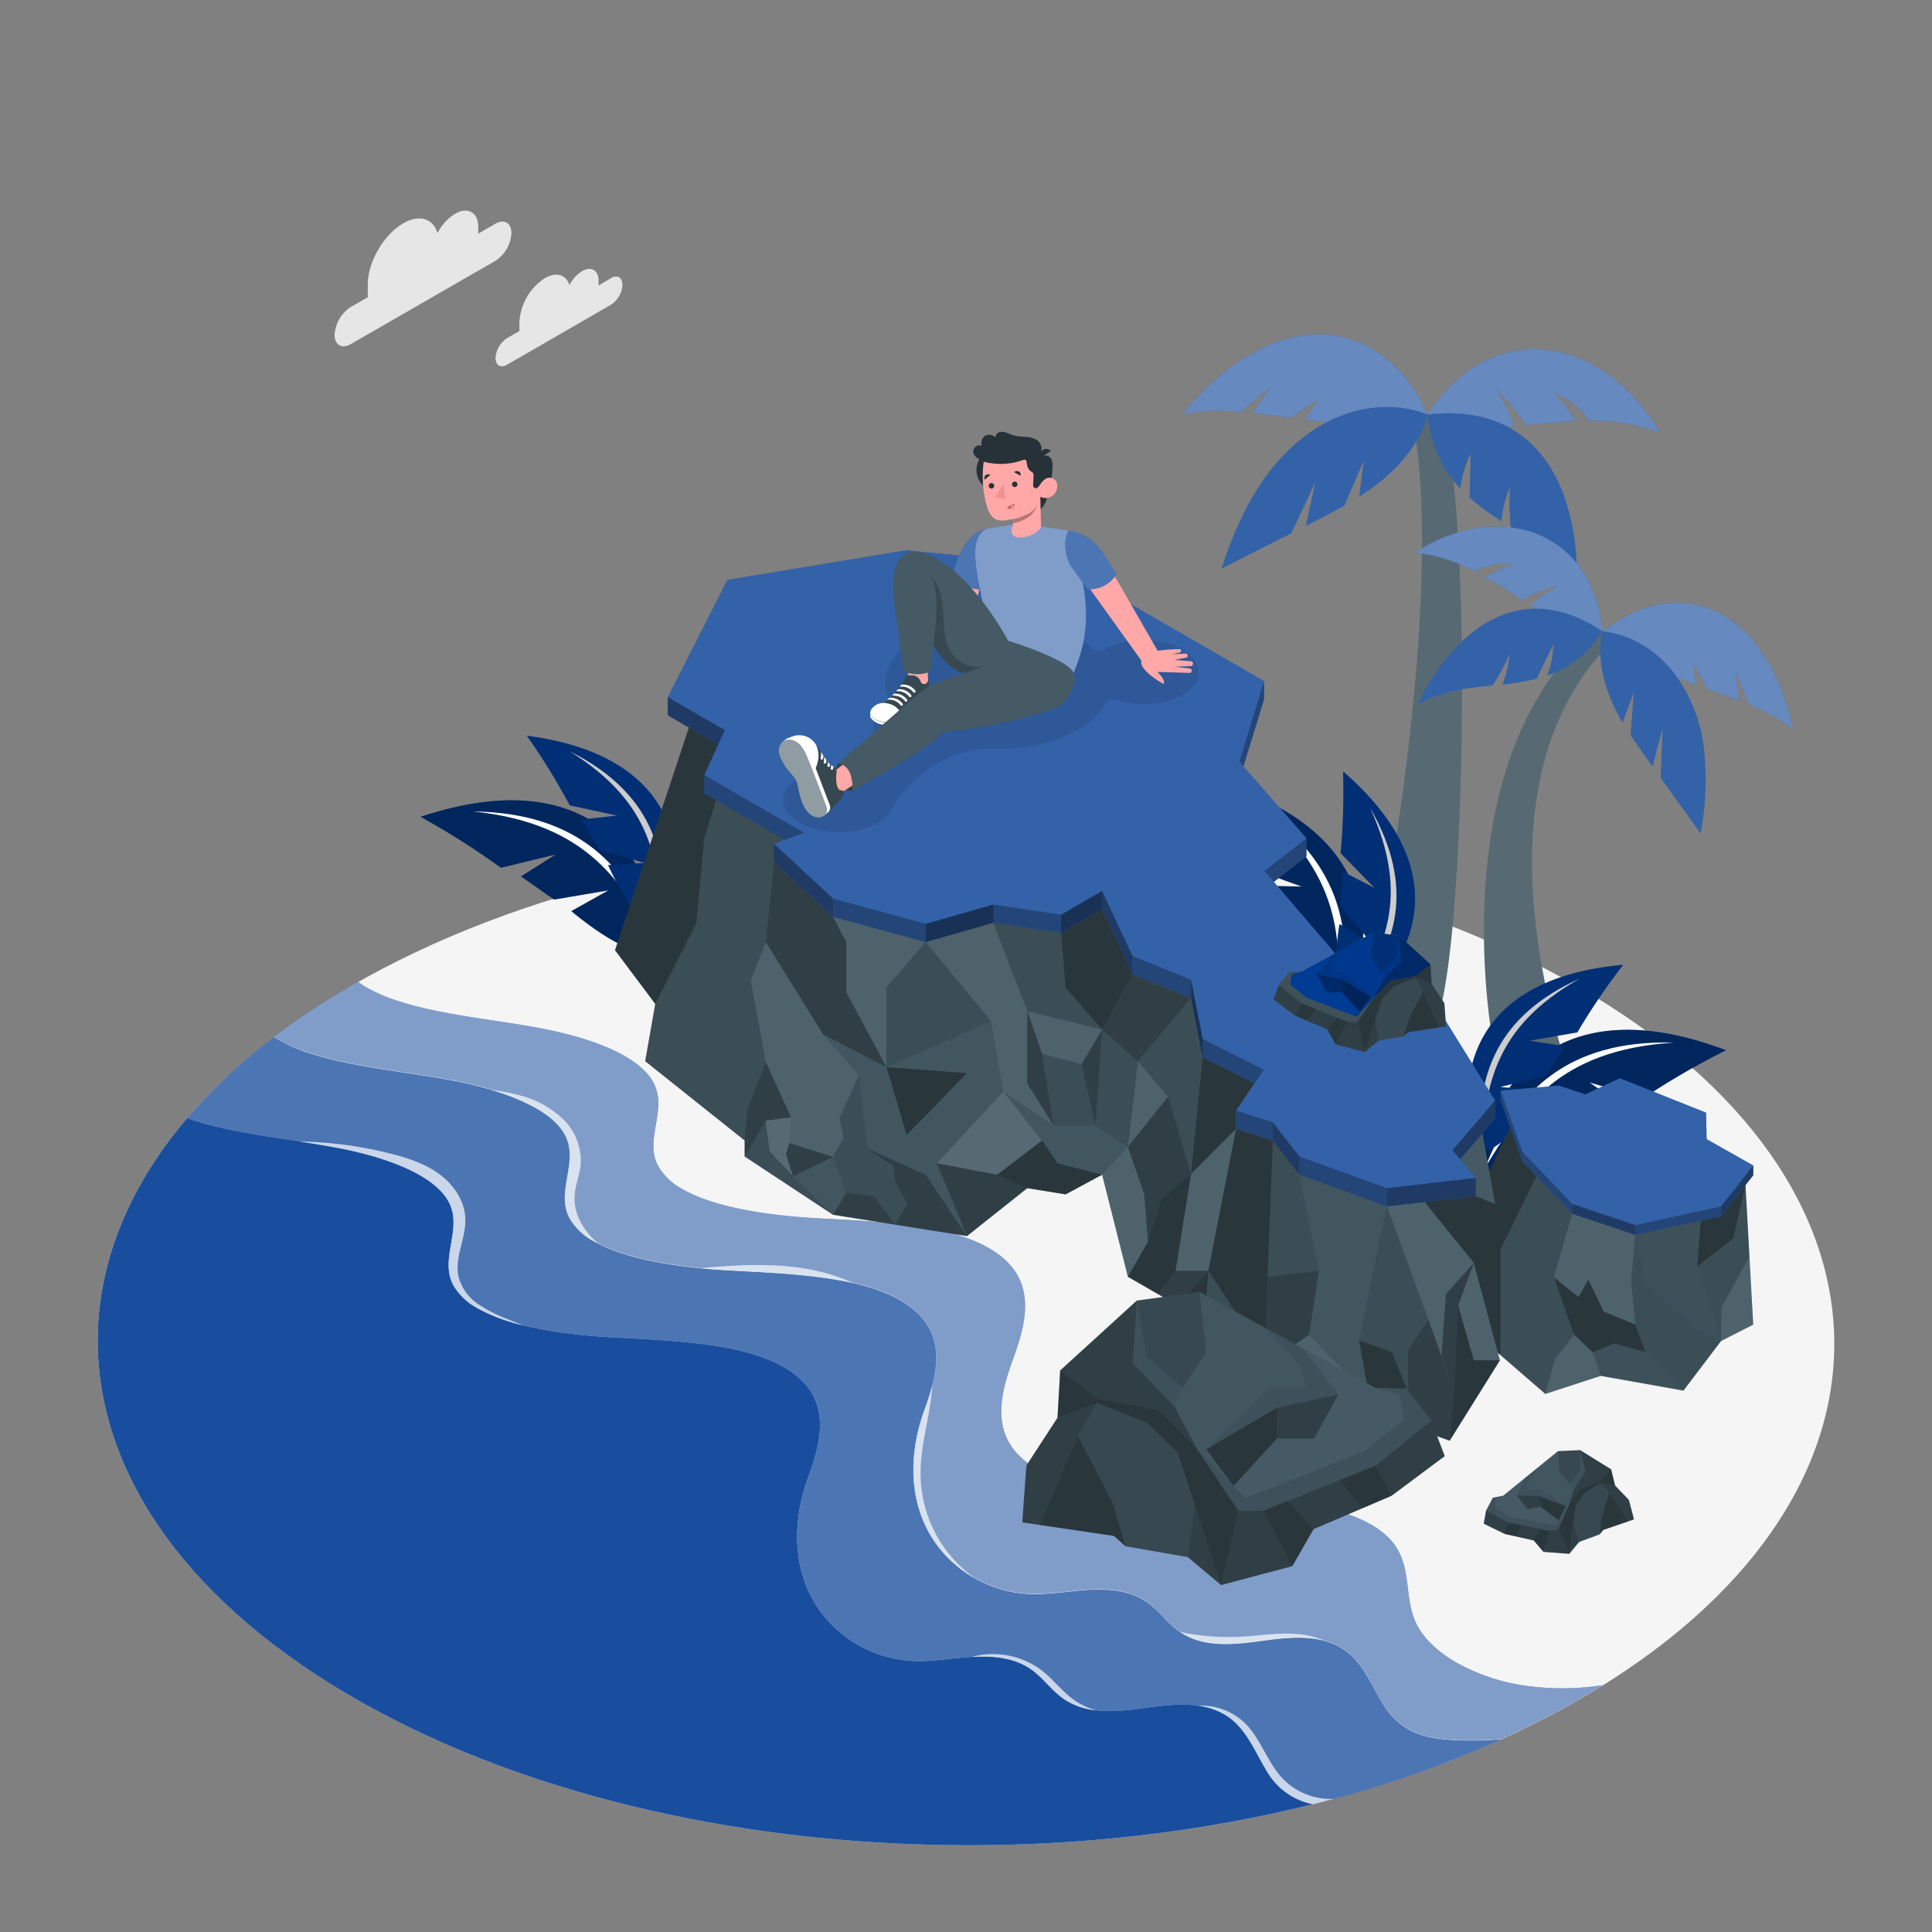 <svg xmlns="http://www.w3.org/2000/svg" viewBox="0 0 500 500"><rect x="0" y="0" width="500" height="500" fill="#808080" stroke="none"/><g id="freepik--Floor--inject-50"><path d="M408.38,255.35c-88-50.83-230.32-50.83-317.79,0s-87,133.25,1,184.08,230.32,50.83,317.8,0S496.43,306.18,408.38,255.35Z" style="fill:#f5f5f5"></path></g><g id="freepik--Sea--inject-50"><path d="M394,436.14a51.1,51.1,0,0,1-17.12-5.89c-5-2.87-8.69-6.46-10.49-10.39-3.29-7.19-.62-15.31-6.93-21.8a21,21,0,0,0-4.55-3.46c-9.93-5.73-26.76-7-41.47-7.19-15.92-.26-34.06-.83-45-7.16a25.69,25.69,0,0,1-2.64-1.75c-9.73-7.41-6.87-17.84-3.57-26.93s6.1-19.54-3.77-26.9A27.22,27.22,0,0,0,255.9,323c-10.76-6.21-28.4-6.86-43.94-7.69-12.6-.68-26.86-2.67-35.34-7.57a15.82,15.82,0,0,1-6.27-5.93c-3.61-6.69,2.1-14.08-.88-20.87-1.29-3-4.07-5.49-7.75-7.61-5.85-3.38-14-5.74-21.95-7.24-13-2.45-27-3.5-38.63-7.67a38.53,38.53,0,0,1-6.29-2.89c-.76-.44-1.49-.91-2.19-1.4-.69.4-1.39.78-2.07,1.18a191,191,0,0,0-19.66,13l1,.61a39.27,39.27,0,0,0,6.28,2.89c11.62,4.17,25.64,5.22,38.64,7.66,8,1.5,16.09,3.87,21.95,7.25,3.67,2.12,6.46,4.64,7.75,7.6,3,6.8-2.73,14.19.87,20.88a15.92,15.92,0,0,0,6.28,5.93c8.48,4.89,22.74,6.89,35.34,7.56,15.54.84,33.18,1.49,43.94,7.7a25.19,25.19,0,0,1,2.48,1.62c9.87,7.37,7.08,17.82,3.77,26.91-4.31,11.86-4.23,25.51,4,35.79a31.85,31.85,0,0,0,22.89,11.7c5.23.27,10.43-.76,15.66-1.07s10.78.2,15.08,3.19c3.16,2.19,5.38,5.54,8.54,7.72,6.06,4.18,14.14,3.28,21.44,2.26s15.42-1.79,21.37,2.56c4.63,3.38,6.8,9.07,9.79,13.95,5.49,8.94,14.16,9.34,23.79,9.31,2.28,0,4.59-.12,6.9-.35q10.77-4.89,20.71-10.64c1.82-1.06,3.58-2.13,5.32-3.21A67.72,67.72,0,0,1,394,436.14Z" style="fill:#003B94"></path><path d="M48.45,289.38c11.55,4.07,25.43,5.13,38.31,7.55,8,1.5,16.09,3.87,21.94,7.25,3.68,2.12,6.47,4.64,7.76,7.6,3,6.8-2.73,14.19.87,20.88a15.92,15.92,0,0,0,6.28,5.93c8.47,4.89,22.74,6.89,35.34,7.56,15.54.84,33.18,1.48,43.94,7.7a25.19,25.19,0,0,1,2.48,1.62c9.86,7.37,7.08,17.81,3.77,26.9-4.31,11.86-4.23,25.51,4,35.8a31.85,31.85,0,0,0,22.88,11.7c5.23.27,10.44-.76,15.67-1.07s10.78.2,15.08,3.19c3.16,2.19,5.37,5.54,8.54,7.72,6.06,4.18,14.14,3.28,21.44,2.26s15.42-1.79,21.37,2.55c4.62,3.38,6.79,9.08,9.79,14a17.71,17.71,0,0,0,11.9,8.42,286.66,286.66,0,0,0,48.87-16.83c-2.31.23-4.62.34-6.9.35-9.63,0-18.3-.37-23.79-9.31-3-4.88-5.16-10.57-9.79-13.95-6-4.35-14.08-3.57-21.37-2.56s-15.38,1.92-21.44-2.26c-3.16-2.18-5.38-5.53-8.54-7.72-4.3-3-9.85-3.5-15.08-3.19s-10.43,1.34-15.66,1.07a31.85,31.85,0,0,1-22.89-11.7c-8.26-10.28-8.34-23.93-4-35.79,3.31-9.09,6.1-19.54-3.77-26.91a25.19,25.19,0,0,0-2.48-1.62c-10.76-6.21-28.4-6.86-43.94-7.7-12.6-.67-26.86-2.67-35.34-7.56a15.92,15.92,0,0,1-6.28-5.93c-3.6-6.69,2.11-14.08-.87-20.88-1.29-3-4.08-5.48-7.75-7.6-5.86-3.38-14-5.75-21.95-7.25-13-2.44-27-3.49-38.64-7.66A39.27,39.27,0,0,1,71.92,269l-1-.61A143.86,143.86,0,0,0,48.45,289.38Z" style="fill:#003B94"></path><path d="M327.94,458.48c-3-4.88-5.17-10.58-9.79-14-5.95-4.34-14.08-3.57-21.37-2.55s-15.38,1.92-21.44-2.26c-3.17-2.18-5.38-5.53-8.54-7.72-4.3-3-9.85-3.5-15.08-3.19s-10.44,1.34-15.67,1.07a31.85,31.85,0,0,1-22.88-11.7c-8.26-10.29-8.34-23.94-4-35.8,3.31-9.09,6.09-19.53-3.77-26.9a25.19,25.19,0,0,0-2.48-1.62c-10.76-6.22-28.4-6.86-43.94-7.7-12.6-.67-26.87-2.67-35.34-7.56a15.92,15.92,0,0,1-6.28-5.93c-3.6-6.69,2.11-14.08-.87-20.88-1.29-3-4.08-5.48-7.76-7.6-5.85-3.38-14-5.75-21.94-7.25-12.88-2.42-26.76-3.48-38.31-7.55C6.85,338.09,21.3,398.83,91.62,439.43c67.29,38.85,166.25,48,248.22,27.47A17.71,17.71,0,0,1,327.94,458.48Z" style="fill:#003B94"></path><path d="M394,436.14a51.1,51.1,0,0,1-17.12-5.89c-5-2.87-8.69-6.46-10.49-10.39-3.29-7.19-.62-15.31-6.93-21.8a21,21,0,0,0-4.55-3.46c-9.93-5.73-26.76-7-41.47-7.19-15.92-.26-34.06-.83-45-7.16a25.69,25.69,0,0,1-2.64-1.75c-9.73-7.41-6.87-17.84-3.57-26.93s6.1-19.54-3.77-26.9A27.22,27.22,0,0,0,255.9,323c-10.76-6.21-28.4-6.86-43.94-7.69-12.6-.68-26.86-2.67-35.34-7.57a15.82,15.82,0,0,1-6.27-5.93c-3.61-6.69,2.1-14.08-.88-20.87-1.29-3-4.07-5.49-7.75-7.61-5.85-3.38-14-5.74-21.95-7.24-13-2.45-27-3.5-38.63-7.67a38.53,38.53,0,0,1-6.29-2.89c-.76-.44-1.49-.91-2.19-1.4-.69.4-1.39.78-2.07,1.18a191,191,0,0,0-19.66,13l1,.61a39.27,39.27,0,0,0,6.28,2.89c11.62,4.17,25.64,5.22,38.64,7.66,8,1.5,16.09,3.87,21.95,7.25,3.67,2.12,6.46,4.64,7.75,7.6,3,6.8-2.73,14.19.87,20.88a15.92,15.92,0,0,0,6.28,5.93c8.48,4.89,22.74,6.89,35.34,7.56,15.54.84,33.18,1.49,43.94,7.7a25.19,25.19,0,0,1,2.48,1.62c9.87,7.37,7.08,17.82,3.77,26.91-4.31,11.86-4.23,25.51,4,35.79a31.85,31.85,0,0,0,22.89,11.7c5.23.27,10.43-.76,15.66-1.07s10.78.2,15.08,3.19c3.16,2.19,5.38,5.54,8.54,7.72,6.06,4.18,14.14,3.28,21.44,2.26s15.42-1.79,21.37,2.56c4.63,3.38,6.8,9.07,9.79,13.95,5.49,8.94,14.16,9.34,23.79,9.31,2.28,0,4.59-.12,6.9-.35q10.77-4.89,20.71-10.64c1.82-1.06,3.58-2.13,5.32-3.21A67.72,67.72,0,0,1,394,436.14Z" style="fill:#fff;opacity:0.5"></path><path d="M48.45,289.38c11.55,4.07,25.43,5.13,38.31,7.55,8,1.5,16.09,3.87,21.94,7.25,3.68,2.12,6.47,4.64,7.76,7.6,3,6.8-2.73,14.19.87,20.88a15.92,15.92,0,0,0,6.28,5.93c8.47,4.89,22.74,6.89,35.34,7.56,15.54.84,33.18,1.48,43.94,7.7a25.19,25.19,0,0,1,2.48,1.62c9.86,7.37,7.08,17.81,3.77,26.9-4.31,11.86-4.23,25.51,4,35.8a31.85,31.85,0,0,0,22.88,11.7c5.23.27,10.44-.76,15.67-1.07s10.78.2,15.08,3.19c3.16,2.19,5.37,5.54,8.54,7.72,6.06,4.18,14.14,3.28,21.44,2.26s15.42-1.79,21.37,2.55c4.62,3.38,6.79,9.08,9.79,14a17.71,17.71,0,0,0,11.9,8.42,286.66,286.66,0,0,0,48.87-16.83c-2.31.23-4.62.34-6.9.35-9.63,0-18.3-.37-23.79-9.31-3-4.88-5.16-10.57-9.79-13.95-6-4.35-14.08-3.57-21.37-2.56s-15.38,1.92-21.44-2.26c-3.16-2.18-5.38-5.53-8.54-7.72-4.3-3-9.85-3.5-15.08-3.19s-10.43,1.34-15.66,1.07a31.85,31.85,0,0,1-22.89-11.7c-8.26-10.28-8.34-23.93-4-35.79,3.31-9.09,6.1-19.54-3.77-26.91a25.19,25.19,0,0,0-2.48-1.62c-10.76-6.21-28.4-6.86-43.94-7.7-12.6-.67-26.86-2.67-35.34-7.56a15.92,15.92,0,0,1-6.28-5.93c-3.6-6.69,2.11-14.08-.87-20.88-1.29-3-4.08-5.48-7.75-7.6-5.86-3.38-14-5.75-21.95-7.25-13-2.44-27-3.49-38.64-7.66A39.27,39.27,0,0,1,71.92,269l-1-.61A143.86,143.86,0,0,0,48.45,289.38Z" style="fill:#fff;opacity:0.3"></path><path d="M327.94,458.48c-3-4.88-5.17-10.58-9.79-14-5.95-4.34-14.08-3.57-21.37-2.55s-15.38,1.92-21.44-2.26c-3.17-2.18-5.38-5.53-8.54-7.72-4.3-3-9.85-3.5-15.08-3.19s-10.44,1.34-15.67,1.07a31.85,31.85,0,0,1-22.88-11.7c-8.26-10.29-8.34-23.94-4-35.8,3.31-9.09,6.09-19.53-3.77-26.9a25.19,25.19,0,0,0-2.48-1.62c-10.76-6.22-28.4-6.86-43.94-7.7-12.6-.67-26.87-2.67-35.34-7.56a15.92,15.92,0,0,1-6.28-5.93c-3.6-6.69,2.11-14.08-.87-20.88-1.29-3-4.08-5.48-7.76-7.6-5.85-3.38-14-5.75-21.94-7.25-12.88-2.42-26.76-3.48-38.31-7.55C6.85,338.09,21.3,398.83,91.62,439.43c67.29,38.85,166.25,48,248.22,27.47A17.71,17.71,0,0,1,327.94,458.48Z" style="fill:#fff;opacity:0.1"></path><g style="opacity:0.7"><path d="M146.54,294.41c3,6.8-2.73,14.19.87,20.88a15.92,15.92,0,0,0,6.28,5.93c.4.23.82.45,1.24.66l0,0c-3.71-3-6.51-7.59-6.23-12.38.16-2.81,1.35-5.47,1.59-8.26a15.09,15.09,0,0,0-4.56-11.6,25,25,0,0,0-11.13-6.14,51.84,51.84,0,0,0-7.43-1.43,55.63,55.63,0,0,1,11.66,4.77C142.46,288.93,145.25,291.45,146.54,294.41Z" style="fill:#fff"></path><path d="M243.25,400.8a31.47,31.47,0,0,0,9,7.6,33.16,33.16,0,0,1-14-27.32c0-7.55,2.62-15.07,3-22.53a67.38,67.38,0,0,1-2.05,6.46C234.91,376.87,235,390.52,243.25,400.8Z" style="fill:#fff"></path><path d="M326.86,424.6c5.24-.73,10.9-1.32,15.89,0a21.94,21.94,0,0,0-7.09-1.73c-4.88-.39-9.77.46-14.67.71a60.74,60.74,0,0,1-15.51-1.21C311.53,426.51,319.59,425.62,326.86,424.6Z" style="fill:#fff"></path><path d="M220.91,332.06a52.35,52.35,0,0,0-15.71-4.19c-7.95-.91-16-.39-23.95.33,2.62.25,5.23.45,7.78.58C199.63,329.35,211.2,329.84,220.91,332.06Z" style="fill:#fff"></path><path d="M108.7,304.18c3.68,2.12,6.47,4.64,7.76,7.6,3,6.8-2.73,14.19.87,20.88a15.92,15.92,0,0,0,6.28,5.93A45.7,45.7,0,0,0,135.33,343l-3.65-1.49a37.1,37.1,0,0,1-7.92-4,12.47,12.47,0,0,1-5.08-7.07c-1.14-5,2-10.06,1.74-15.19-.19-4.53-3-8.64-6.65-11.34s-8-4.16-12.43-5.29a102.31,102.31,0,0,0-23.88-3.2c3.13.48,6.24,1,9.3,1.55C94.74,298.43,102.85,300.8,108.7,304.18Z" style="fill:#fff"></path><path d="M331.94,460.27c-4-4.21-5.62-10.25-9.74-14.32a16.26,16.26,0,0,0-12.17-4.5,17.53,17.53,0,0,1,8.12,3.07c4.62,3.38,6.79,9.08,9.79,14a17.71,17.71,0,0,0,11.9,8.42c1.79-.44,3.56-.91,5.34-1.39A17.28,17.28,0,0,1,331.94,460.27Z" style="fill:#fff"></path><path d="M266.8,432c3.16,2.19,5.37,5.54,8.54,7.72a18,18,0,0,0,8.37,2.92,18.93,18.93,0,0,1-5.52-2.54c-3.18-2.17-5.5-5.38-8.53-7.76a20.93,20.93,0,0,0-18.23-3.51l.29,0C257,428.49,262.5,429,266.8,432Z" style="fill:#fff"></path></g></g><g id="freepik--Trees--inject-50"><path d="M366,110.47l3.46-3.19,3.24,2.82c7.77,9.27,7.43,125.82-.33,152.53h0c-.41,1.39-1.73,2.51-3.87,3a15.21,15.21,0,0,1-13.25-3.85c-1.67-1.75-2.1-3.58-1.44-5C357,245.84,373.73,158.37,366,110.47Z" style="fill:#455a64"></path><path d="M366,110.47l3.46-3.19,3.24,2.82c7.77,9.27,7.43,125.82-.33,152.53h0c-.41,1.39-1.73,2.51-3.87,3a15.21,15.21,0,0,1-13.25-3.85c-1.67-1.75-2.1-3.58-1.44-5C357,245.84,373.73,158.37,366,110.47Z" style="fill:#fff;opacity:0.1"></path><path d="M306.07,107.12a54,54,0,0,1,15-.48L329,99.88q-2.46,3.53-4.94,7c3.26.35,6.6.8,10,1.24l7.41-5-3.89,5.46c10.51,1.28,21.42,2,31.91-1.33C357.71,81.28,329.87,78.15,306.07,107.12Z" style="fill:#003B94"></path><path d="M411.3,108.85a49.18,49.18,0,0,1,18.31,3.22c-13.91-24.27-42.74-31.29-60.16-4.79,6.24,3.88,14,3.76,22.47,3a44.11,44.11,0,0,0-4.71-9.26,36.05,36.05,0,0,1,7.56,9c4.18-.42,8.52-.9,13-1.08a36.22,36.22,0,0,0-5.74-7.25A19.43,19.43,0,0,1,411.3,108.85Z" style="fill:#003B94"></path><path d="M306.07,107.12a54,54,0,0,1,15-.48L329,99.88q-2.46,3.53-4.94,7c3.26.35,6.6.8,10,1.24l7.41-5-3.89,5.46c10.51,1.28,21.42,2,31.91-1.33C357.71,81.28,329.87,78.15,306.07,107.12Z" style="fill:#fff;opacity:0.4"></path><path d="M411.3,108.85a49.18,49.18,0,0,1,18.31,3.22c-13.91-24.27-42.74-31.29-60.16-4.79,6.24,3.88,14,3.76,22.47,3a44.11,44.11,0,0,0-4.71-9.26,36.05,36.05,0,0,1,7.56,9c4.18-.42,8.52-.9,13-1.08a36.22,36.22,0,0,0-5.74-7.25A19.43,19.43,0,0,1,411.3,108.85Z" style="fill:#fff;opacity:0.4"></path><path d="M369.45,107.28c-7.73-3.08-16.69-2.33-24.26,1.11s-13.84,9.39-18.54,16.26-7.93,14.63-10.53,22.53c6-3.09,12-6.11,18.06-9.16q3.15-6.72,6.31-13.43-1.29,5.76-2.57,11.52l2.59-1.32c2.49-1.3,5-2.6,7.44-4q2.49-5.84,5-11.67l-1.2,9.41a56.16,56.16,0,0,0,6-4.31C362.93,119.92,367.89,113.85,369.45,107.28Z" style="fill:#003B94"></path><path d="M369.45,107.28c-7.73-3.08-16.69-2.33-24.26,1.11s-13.84,9.39-18.54,16.26-7.93,14.63-10.53,22.53c6-3.09,12-6.11,18.06-9.16q3.15-6.72,6.31-13.43-1.29,5.76-2.57,11.52l2.59-1.32c2.49-1.3,5-2.6,7.44-4q2.49-5.84,5-11.67l-1.2,9.41a56.16,56.16,0,0,0,6-4.31C362.93,119.92,367.89,113.85,369.45,107.28Z" style="fill:#fff;opacity:0.2"></path><path d="M391,136.45c6.26,4.1,12.61,8.29,17.16,15.22.42-25.49-10.09-47.63-38.75-44.39,1.05,8.72,4.26,14.57,8.52,19.1a28.93,28.93,0,0,1,2.65-9c0,3.8-.17,7.59-.24,11.39a70.85,70.85,0,0,0,8.19,6.11,33.77,33.77,0,0,1,2.3-9.11A63,63,0,0,0,391,136.45Z" style="fill:#003B94"></path><path d="M391,136.45c6.26,4.1,12.61,8.29,17.16,15.22.42-25.49-10.09-47.63-38.75-44.39,1.05,8.72,4.26,14.57,8.52,19.1a28.93,28.93,0,0,1,2.65-9c0,3.8-.17,7.59-.24,11.39a70.85,70.85,0,0,0,8.19,6.11,33.77,33.77,0,0,1,2.3-9.11A63,63,0,0,0,391,136.45Z" style="fill:#fff;opacity:0.2"></path><path d="M409.7,165.71l5-2.3v5.21c-30.31,33.77-14.67,88.65-10.21,104.54h0c.92,1.74.19,3.72-2.2,5.09a13.64,13.64,0,0,1-12.38,0,4.78,4.78,0,0,1-2.45-2.87h-.1C382.51,251.66,378.46,195.4,409.7,165.71Z" style="fill:#455a64"></path><path d="M409.7,165.71l5-2.3v5.21c-30.31,33.77-14.67,88.65-10.21,104.54h0c.92,1.74.19,3.72-2.2,5.09a13.64,13.64,0,0,1-12.38,0,4.78,4.78,0,0,1-2.45-2.87h-.1C382.51,251.66,378.46,195.4,409.7,165.71Z" style="fill:#fff;opacity:0.1"></path><path d="M464,188.71a47,47,0,0,0-11.42-6.38q-1.71-4.22-3.44-8.42c.33,2.47.67,5,1,7.44-2.66-1-5.44-2-8.24-3l-3.74-6.85q.4,2.9.83,5.79c-8.67-3.22-17.44-7-24.23-13.83C434.26,148,457.11,156.68,464,188.71Z" style="fill:#003B94"></path><path d="M381.63,147.85a42.84,42.84,0,0,0-15.5-4.85c20.53-13.25,45.71-7.14,48.59,20.41-6.39.51-12.34-2.68-18.63-6.69a38.81,38.81,0,0,1,7.37-5.3,31.74,31.74,0,0,0-9.47,3.94c-3.07-2-6.24-4.11-9.61-6a31.68,31.68,0,0,1,7.36-3.33A16.91,16.91,0,0,0,381.63,147.85Z" style="fill:#003B94"></path><path d="M464,188.71a47,47,0,0,0-11.42-6.38q-1.71-4.22-3.44-8.42c.33,2.47.67,5,1,7.44-2.66-1-5.44-2-8.24-3l-3.74-6.85q.4,2.9.83,5.79c-8.67-3.22-17.44-7-24.23-13.83C434.26,148,457.11,156.68,464,188.71Z" style="fill:#fff;opacity:0.4"></path><path d="M381.63,147.85a42.84,42.84,0,0,0-15.5-4.85c20.53-13.25,45.71-7.14,48.59,20.41-6.39.51-12.34-2.68-18.63-6.69a38.81,38.81,0,0,1,7.37-5.3,31.74,31.74,0,0,0-9.47,3.94c-3.07-2-6.24-4.11-9.61-6a31.68,31.68,0,0,1,7.36-3.33A16.91,16.91,0,0,0,381.63,147.85Z" style="fill:#fff;opacity:0.4"></path><path d="M414.72,163.41c7.23.71,13.88,4.88,18.38,10.59A40.34,40.34,0,0,1,441,194a77.15,77.15,0,0,1-.87,21.71c-3.38-4.79-6.89-9.57-10.33-14.35l.49-13q-1.32,5-2.63,10c-.49-.68-1-1.37-1.47-2.06-1.42-2-2.84-4-4.18-6.08l.81-11.05L419.93,187a51.72,51.72,0,0,1-2.92-5.75C414.71,175.83,413.3,169.13,414.72,163.41Z" style="fill:#003B94"></path><path d="M386.28,177.38c-6.5.67-13.11,1.37-19.42,4.92,9.9-19.94,26.93-32.9,47.86-18.89-4.31,6.34-9.14,9.59-14.27,11.4a25.43,25.43,0,0,0,1.58-8.08c-1.5,3-2.92,6-4.38,8.93a62.86,62.86,0,0,1-8.8,1.46,30.09,30.09,0,0,0,1.87-8A55.06,55.06,0,0,1,386.28,177.38Z" style="fill:#003B94"></path><path d="M414.72,163.41c7.23.71,13.88,4.88,18.38,10.59A40.34,40.34,0,0,1,441,194a77.15,77.15,0,0,1-.87,21.71c-3.38-4.79-6.89-9.57-10.33-14.35l.49-13q-1.32,5-2.63,10c-.49-.68-1-1.37-1.47-2.06-1.42-2-2.84-4-4.18-6.08l.81-11.05L419.93,187a51.72,51.72,0,0,1-2.92-5.75C414.71,175.83,413.3,169.13,414.72,163.41Z" style="fill:#fff;opacity:0.2"></path><path d="M386.28,177.38c-6.5.67-13.11,1.37-19.42,4.92,9.9-19.94,26.93-32.9,47.86-18.89-4.31,6.34-9.14,9.59-14.27,11.4a25.43,25.43,0,0,0,1.58-8.08c-1.5,3-2.92,6-4.38,8.93a62.86,62.86,0,0,1-8.8,1.46,30.09,30.09,0,0,0,1.87-8A55.06,55.06,0,0,1,386.28,177.38Z" style="fill:#fff;opacity:0.2"></path></g><g id="freepik--Plants--inject-50"><path d="M446.69,271.8c-41-15.5-58.74,5.95-63.87,27.28-.67,4.61,3.55,10.79,23.88-4.51l-9.4-5.77,14,3,8.78-5.62-8.77-6.05,14.07,4A198.13,198.13,0,0,1,446.69,271.8Z" style="fill:#003B94"></path><path d="M446.69,271.8c-41-15.5-58.74,5.95-63.87,27.28-.67,4.61,3.55,10.79,23.88-4.51l-9.4-5.77,14,3,8.78-5.62-8.77-6.05,14.07,4A198.13,198.13,0,0,1,446.69,271.8Z" style="opacity:0.2"></path><path d="M446.69,271.8c-41-15.5-58.74,5.95-63.87,27.28-.67,4.61,3.55,10.79,23.88-4.51l-9.4-5.77,14,3,8.78-5.62-8.77-6.05,14.07,4A198.13,198.13,0,0,1,446.69,271.8Z" style="opacity:0.2"></path><path d="M433.15,269.83c-27.55-.79-41.08,12.84-48.76,32.26C393.7,287,403,271.73,433.15,269.83Z" style="fill:#fff"></path><path d="M420.08,249.69c-37.49,3.36-43.19,26.6-39.17,45,1.21,3.82,6.79,7,16.78-12.44l-9.43-.94,11.92-2.94,4.68-7.64-9.05-1.4,12.39-2.14A171.52,171.52,0,0,1,420.08,249.69Z" style="fill:#003B94"></path><path d="M408.87,253.24c-21.6,9.7-26.95,25.31-25.61,43.21C384.82,281.32,386.26,266,408.87,253.24Z" style="fill:#fff"></path><path d="M420.08,249.69c-37.49,3.36-43.19,26.6-39.17,45,1.21,3.82,6.79,7,16.78-12.44l-9.43-.94,11.92-2.94,4.68-7.64-9.05-1.4,12.39-2.14A171.52,171.52,0,0,1,420.08,249.69Z" style="opacity:0.2"></path><path d="M313.07,202c42.28,11.45,44.1,39.24,35.76,59.53-2.15,4.13-9.19,6.66-16.7-17.65l11,.83-13.06-5.78-3.82-9.71,10.65.23-13.76-5A201.1,201.1,0,0,0,313.07,202Z" style="fill:#003B94"></path><path d="M313.07,202c42.28,11.45,44.1,39.24,35.76,59.53-2.15,4.13-9.19,6.66-16.7-17.65l11,.83-13.06-5.78-3.82-9.71,10.65.23-13.76-5A201.1,201.1,0,0,0,313.07,202Z" style="opacity:0.2"></path><path d="M313.07,202c42.28,11.45,44.1,39.24,35.76,59.53-2.15,4.13-9.19,6.66-16.7-17.65l11,.83-13.06-5.78-3.82-9.71,10.65.23-13.76-5A201.1,201.1,0,0,0,313.07,202Z" style="opacity:0.2"></path><path d="M325.19,208.29C348,223.79,351,242.76,345.79,263,347.07,245.35,348.51,227.49,325.19,208.29Z" style="fill:#fff"></path><path d="M347.58,199.62c28.41,24.69,19.41,46.87,5.36,59.43-3.21,2.39-9.6,1.71-6.3-19.9l8.18,4.76-7.93-9.37.68-8.94,8.15,4.18-8.78-9A171.62,171.62,0,0,0,347.58,199.62Z" style="fill:#003B94"></path><path d="M354.58,209.07c11.82,20.52,7,36.3-4.56,50C357.62,245.92,365.43,232.65,354.58,209.07Z" style="fill:#fff"></path><path d="M347.58,199.62c28.41,24.69,19.41,46.87,5.36,59.43-3.21,2.39-9.6,1.71-6.3-19.9l8.18,4.76-7.93-9.37.68-8.94,8.15,4.18-8.78-9A171.62,171.62,0,0,0,347.58,199.62Z" style="opacity:0.2"></path><path d="M108.84,211.39c41.58-13.79,58.44,8.38,62.69,29.91.48,4.63-4,10.62-23.67-5.5l9.62-5.38-14.09,2.39-8.54-6,9-5.68-14.21,3.45A198.68,198.68,0,0,0,108.84,211.39Z" style="fill:#003B94"></path><path d="M108.84,211.39c41.58-13.79,58.44,8.38,62.69,29.91.48,4.63-4,10.62-23.67-5.5l9.62-5.38-14.09,2.39-8.54-6,9-5.68-14.21,3.45A198.68,198.68,0,0,0,108.84,211.39Z" style="opacity:0.2"></path><path d="M108.84,211.39c41.58-13.79,58.44,8.38,62.69,29.91.48,4.63-4,10.62-23.67-5.5l9.62-5.38-14.09,2.39-8.54-6,9-5.68-14.21,3.45A198.68,198.68,0,0,0,108.84,211.39Z" style="opacity:0.2"></path><path d="M122.45,210c27.56.35,40.51,14.53,47.38,34.25C161.15,228.82,152.5,213.13,122.45,210Z" style="fill:#fff"></path><path d="M136.34,190.4c37.32,4.91,42,28.37,37.27,46.6-1.36,3.77-7.06,6.72-16.24-13.12l9.46-.55L155,219.9l-4.36-7.83,9.09-1-12.28-2.65A170.92,170.92,0,0,0,136.34,190.4Z" style="fill:#003B94"></path><path d="M147.39,194.41c21.18,10.59,25.89,26.41,23.81,44.23C170.27,223.47,169.45,208.1,147.39,194.41Z" style="fill:#fff"></path><path d="M136.34,190.4c37.32,4.91,42,28.37,37.27,46.6-1.36,3.77-7.06,6.72-16.24-13.12l9.46-.55L155,219.9l-4.36-7.83,9.09-1-12.28-2.65A170.92,170.92,0,0,0,136.34,190.4Z" style="opacity:0.2"></path></g><g id="freepik--Stones--inject-50"><polygon points="393.48 286.29 378.92 316.66 374.76 338.97 399.94 360.75 414.27 356.08 435.67 359.89 445.4 347.07 453.74 342.81 451.54 303.37 393.48 286.29" style="fill:#455a64"></polygon><polygon points="374.76 338.97 388.35 350.72 388.35 323.26 399.94 299.54 393.48 286.29 378.92 316.66 374.76 338.97" style="opacity:0.4"></polygon><polygon points="397.45 304.39 406.86 314.11 402.15 330.54 407.35 345.38 402.4 351.78 399.94 360.75 388.35 350.72 388.35 323.26 397.45 304.39" style="opacity:0.15"></polygon><polygon points="423.22 319.59 422.14 331.64 423.22 342.81 415.04 339.44 411.05 331.2 408.52 335.67 402.15 330.54 406.86 314.11 423.22 319.59" style="fill:#fff;opacity:0.05"></polygon><polygon points="407.35 345.38 412.18 349.95 417.83 347.66 425.84 349.95 423.22 342.81 415.04 339.44 411.05 331.2 408.52 335.67 402.15 330.54 407.35 345.38" style="opacity:0.4"></polygon><polygon points="414.27 356.08 412.18 349.95 407.35 345.38 402.4 351.78 399.94 360.75 414.27 356.08" style="fill:#fff;opacity:0.05"></polygon><polygon points="417.83 347.66 425.84 349.95 435.67 359.89 414.27 356.08 412.18 349.95 417.83 347.66" style="opacity:0.1"></polygon><polygon points="423.22 319.59 425.84 331.64 438.59 343.54 445.4 347.07 439.24 327.77 440.15 315.9 423.22 319.59" style="opacity:0.1"></polygon><polygon points="435.67 359.89 445.4 347.07 438.59 343.54 425.84 331.64 423.22 319.59 422.14 331.64 423.22 342.81 425.84 349.95 435.67 359.89" style="opacity:0.15"></polygon><polygon points="451.73 306.71 445.4 314.76 440.15 315.9 439.24 327.77 448.56 320.48 451.73 306.71" style="opacity:0.4"></polygon><polygon points="452.75 325.11 445.48 338.46 445.4 347.07 439.24 327.77 448.56 320.48 451.73 306.71 452.75 325.11" style="opacity:0.15"></polygon><polygon points="453.74 342.81 445.4 347.07 445.48 338.46 452.75 325.11 453.74 342.81" style="fill:#fff;opacity:0.05"></polygon><polygon points="441.68 294.8 441.54 287.96 419.22 279.04 410.29 283.22 403.42 280.95 388.35 282.24 388.35 284.78 394.03 300.66 406.86 314.11 423.22 319.59 445.4 314.76 453.74 304.16 453.74 301.62 441.68 294.8" style="fill:#003B94"></polygon><polygon points="441.68 294.8 441.54 287.96 419.22 279.04 410.29 283.22 403.42 280.95 388.35 282.24 388.35 284.78 394.03 300.66 406.86 314.11 423.22 319.59 445.4 314.76 453.74 304.16 453.74 301.62 441.68 294.8" style="fill:#fff;opacity:0.2"></polygon><polygon points="394.04 298.12 388.35 282.24 388.35 284.78 394.03 300.66 406.86 314.11 406.87 311.57 394.04 298.12" style="opacity:0.3"></polygon><polygon points="445.41 312.22 445.4 314.76 453.74 304.16 453.74 301.62 445.41 312.22" style="opacity:0.4"></polygon><polygon points="423.22 317.05 423.22 319.59 445.4 314.76 445.41 312.22 423.22 317.05" style="opacity:0.3"></polygon><polygon points="406.87 311.57 406.86 314.11 423.22 319.59 423.22 317.05 406.87 311.57" style="opacity:0.4"></polygon><polygon points="179.99 183.18 159.17 245.92 169.58 259.8 166.97 274.64 192.71 295.16 192.71 299.3 215.57 314.38 250.25 319.9 265.86 307.5 275.79 309.1 285.22 304.02 291.89 330.42 304.9 337.93 310.11 362.74 329.41 364.09 338.12 372.86 364.76 369.1 375.17 372.86 388.18 352.04 381.42 326.81 386.94 311.6 381.95 283.84 327.15 243.81 278.88 176.27 206.01 172.65 179.99 183.18" style="fill:#455a64"></polygon><polygon points="166.97 274.64 169.58 259.8 180.2 238.95 182.25 216.95 188.02 198.32 221.63 212.96 200.31 223.08 198.2 243.81 188.95 252.83 188.57 272.76 193.38 287.42 192.71 295.16 166.97 274.64" style="opacity:0.15"></polygon><polygon points="200.31 223.08 198.2 243.81 213.05 267.75 229.43 276.19 219.02 256.79 219.02 243.81 215.57 237.27 200.31 223.08" style="opacity:0.3"></polygon><polygon points="198.2 243.81 194.3 253.73 198.2 274.82 193.38 287.42 188.57 272.76 188.95 252.83 198.2 243.81" style="opacity:0.15"></polygon><polygon points="213.05 267.75 198.2 243.81 194.3 253.73 198.2 274.82 204.71 289.15 204.28 295.8 215.57 299.42 218.3 294.5 217.29 289.34 222.33 278.23 213.05 267.75" style="fill:#fff;opacity:0.05"></polygon><polygon points="204.71 289.15 198.2 290.02 192.71 299.3 192.71 295.16 193.38 287.42 198.2 274.82 204.71 289.15" style="opacity:0.3"></polygon><polygon points="188.02 198.32 190.4 187.3 179.99 183.18 159.17 245.92 169.58 259.8 180.2 238.95 182.25 216.95 188.02 198.32" style="opacity:0.4"></polygon><polygon points="213.05 267.75 229.43 276.19 234.64 293.73 242.45 301.06 250.25 319.9 239.57 304.02 224.45 297.23 222.33 278.23 213.05 267.75" style="opacity:0.05"></polygon><polygon points="222.33 278.23 217.29 289.34 218.3 294.5 215.57 299.42 219.02 308.67 226.25 309.63 231.65 316.94 234.83 311.56 231.65 305.68 231.26 301.87 224.45 297.23 222.33 278.23" style="opacity:0.15"></polygon><polygon points="224.45 297.23 231.26 301.87 231.65 305.68 234.83 311.56 231.65 316.94 250.25 319.9 239.57 304.02 224.45 297.23" style="opacity:0.3"></polygon><polygon points="204.71 289.15 198.2 290.02 199.17 297.97 205.24 304.43 203.41 298.65 204.28 295.8 204.71 289.15" style="fill:#fff;opacity:0.1"></polygon><polygon points="198.2 290.02 199.17 297.97 205.24 304.43 215.57 314.38 192.71 299.3 198.2 290.02" style="opacity:0.15"></polygon><polygon points="204.28 295.8 203.41 298.65 205.24 304.43 215.57 299.42 204.28 295.8" style="opacity:0.3"></polygon><polygon points="219.02 308.67 215.57 314.38 205.24 304.43 215.57 299.42 219.02 308.67" style="opacity:0.05"></polygon><polygon points="226.25 309.63 231.65 316.94 215.57 314.38 219.02 308.67 226.25 309.63" style="opacity:0.3"></polygon><polygon points="239.57 243.81 229.43 255.47 229.43 276.19 219.02 256.79 219.02 243.81 215.57 237.27 239.57 243.81" style="fill:#fff;opacity:0.05"></polygon><polygon points="239.57 243.81 256.47 264.28 259.65 282.5 272.66 291.29 265.86 280.36 265.86 261.68 257.08 238.81 239.57 243.81" style="fill:#fff;opacity:0.05"></polygon><polygon points="256.47 264.28 229.43 276.19 229.43 255.47 239.57 243.81 256.47 264.28" style="opacity:0.15"></polygon><polygon points="259.65 282.5 242.45 301.06 234.64 293.73 250.25 277.73 229.43 276.19 256.47 264.28 259.65 282.5" style="opacity:0.05"></polygon><polygon points="229.43 276.19 250.25 277.73 234.64 293.73 229.43 276.19" style="opacity:0.4"></polygon><polygon points="259.65 282.5 269.68 295.16 258.06 304.02 242.45 301.06 259.65 282.5" style="fill:#fff;opacity:0.1"></polygon><polygon points="250.25 319.9 265.86 307.5 258.06 304.02 242.45 301.06 250.25 319.9" style="opacity:0.3"></polygon><polygon points="269.68 295.16 273.68 301.06 285.22 304.02 275.79 309.1 265.86 307.5 258.06 304.02 269.68 295.16" style="opacity:0.4"></polygon><polygon points="259.65 282.5 272.66 291.29 283.51 291.29 291.89 296.79 285.22 304.02 273.68 301.06 259.65 282.5" style="opacity:0.05"></polygon><polygon points="293.08 252.11 285.22 266.46 294.5 274.64 308.24 258.27 293.08 252.11" style="opacity:0.3"></polygon><polygon points="283.51 291.29 285.22 266.46 294.5 274.64 291.89 296.79 283.51 291.29" style="opacity:0.15"></polygon><polygon points="257.08 238.81 274.62 241.45 275.77 255.58 285.22 266.46 265.86 261.68 257.08 238.81" style="opacity:0.15"></polygon><polygon points="285.21 235.3 274.62 241.45 275.77 255.58 285.22 266.46 293.08 252.11 285.21 235.3" style="opacity:0.4"></polygon><polygon points="265.86 261.68 269.68 272.76 279.92 275.42 285.22 266.46 265.86 261.68" style="fill:#fff;opacity:0.05"></polygon><polygon points="272.66 291.29 269.68 272.76 279.92 275.42 283.51 291.29 272.66 291.29" style="opacity:0.15"></polygon><polygon points="285.22 266.46 279.92 275.42 283.51 291.29 285.22 266.46" style="opacity:0.3"></polygon><polygon points="265.86 261.68 269.68 272.76 272.66 291.29 265.86 280.36 265.86 261.68" style="opacity:0.3"></polygon><polygon points="319.9 292.13 312.71 328.91 327.26 350.83 329.41 295.16 319.9 292.13" style="opacity:0.4"></polygon><polygon points="308.24 258.27 294.5 274.64 302.3 283.84 308.25 303.8 311.24 273.63 308.24 258.27" style="opacity:0.15"></polygon><polygon points="311.24 273.63 324.69 280.36 319.91 287.42 319.9 292.13 308.25 303.8 311.24 273.63" style="opacity:0.4"></polygon><polygon points="294.5 274.64 302.3 283.84 291.89 296.79 294.5 274.64" style="fill:#fff;opacity:0.05"></polygon><polygon points="308.25 303.8 300.57 310.48 297.1 321.4 296.13 309.1 291.89 296.79 302.3 283.84 308.25 303.8" style="opacity:0.3"></polygon><polygon points="308.25 303.8 304.23 328.91 312.71 328.91 319.9 292.13 308.25 303.8" style="fill:#fff;opacity:0.05"></polygon><polygon points="291.89 296.79 285.22 304.02 291.89 330.42 297.1 321.4 296.13 309.1 291.89 296.79" style="fill:#fff;opacity:0.05"></polygon><polygon points="308.25 303.8 300.57 310.48 297.1 321.4 291.89 330.42 299.7 334.92 304.23 328.91 308.25 303.8" style="opacity:0.4"></polygon><polygon points="336.25 304.02 341.34 328.91 338.79 345.47 354.35 361.59 351.75 346.94 355.8 328.91 358.94 312.21 336.25 304.02" style="opacity:0.05"></polygon><polygon points="329.41 295.16 336.25 304.02 341.34 328.91 328.05 330.42 329.41 295.16" style="opacity:0.15"></polygon><polygon points="338.79 345.47 341.34 328.91 328.05 330.42 327.26 350.83 329.41 364.09 330.93 350.83 338.79 345.47" style="opacity:0.3"></polygon><polygon points="330.93 350.83 338.79 345.47 354.35 361.59 341.92 364.09 330.93 350.83" style="fill:#fff;opacity:0.05"></polygon><polygon points="338.12 372.86 341.92 364.09 330.93 350.83 329.41 364.09 338.12 372.86" style="opacity:0.4"></polygon><polygon points="354.35 361.59 364.76 369.1 338.12 372.86 341.92 364.09 354.35 361.59" style="opacity:0.15"></polygon><polygon points="304.23 328.91 299.7 334.92 304.9 337.93 312.71 328.91 304.23 328.91" style="opacity:0.3"></polygon><polygon points="310.11 362.74 312.71 328.91 327.26 350.83 329.41 364.09 310.11 362.74" style="opacity:0.15"></polygon><polygon points="304.9 337.93 312.71 328.91 310.11 362.74 304.9 337.93" style="opacity:0.4"></polygon><polygon points="358.94 312.21 373.05 350.83 374.21 334.92 381.42 326.81 368.7 311.08 358.94 312.21" style="fill:#fff;opacity:0.05"></polygon><polygon points="386.94 311.6 381.94 309.55 368.7 311.08 381.42 326.81 386.94 311.6" style="opacity:0.4"></polygon><polygon points="358.94 312.21 351.75 346.94 360.23 349.92 364.38 360.25 364.38 349.54 369.64 341.49 358.94 312.21" style="opacity:0.15"></polygon><polygon points="381.42 326.81 377.39 337.93 376.33 360.25 373.05 350.83 374.21 334.92 381.42 326.81" style="opacity:0.3"></polygon><polygon points="388.18 352.04 381.42 352.04 377.39 337.93 381.42 326.81 388.18 352.04" style="fill:#fff;opacity:0.05"></polygon><polygon points="376.33 360.25 377.39 337.93 381.42 352.04 388.18 352.04 375.17 372.86 376.33 360.25" style="opacity:0.4"></polygon><polygon points="369.64 341.49 364.38 349.54 364.38 360.25 364.76 369.1 375.17 372.86 376.33 360.25 369.64 341.49" style="opacity:0.3"></polygon><polygon points="351.75 346.94 360.23 349.92 364.38 360.25 364.76 369.1 354.35 361.59 351.75 346.94" style="opacity:0.4"></polygon><polygon points="386.94 284.82 372.32 261.24 348.05 249.68 329.68 228.22 338.11 221.66 338.12 216.95 321.8 198.32 327.14 180.99 327.15 176.27 275.46 146.43 234.52 142.41 188.25 150.06 172.82 180.41 172.81 185.12 185.88 192.67 182.27 200.58 182.25 205.3 203.11 217.34 200.32 218.37 200.31 223.08 215.57 237.27 239.57 243.81 257.08 238.81 274.62 241.45 285.21 235.3 293.08 252.11 308.24 258.27 311.24 273.63 324.69 280.36 319.92 287.42 319.9 292.13 329.41 295.16 336.25 304.02 358.94 312.21 381.94 309.55 381.95 304.83 377.9 300.03 386.93 289.54 386.94 284.82" style="fill:#003B94"></polygon><polygon points="386.94 284.82 372.32 261.24 348.05 249.68 329.68 228.22 338.11 221.66 338.12 216.95 321.8 198.32 327.14 180.99 327.15 176.27 275.46 146.43 234.52 142.41 188.25 150.06 172.82 180.41 172.81 185.12 185.88 192.67 182.27 200.58 182.25 205.3 203.11 217.34 200.32 218.37 200.31 223.08 215.57 237.27 239.57 243.81 257.08 238.81 274.62 241.45 285.21 235.3 293.08 252.11 308.24 258.27 311.24 273.63 324.69 280.36 319.92 287.42 319.9 292.13 329.41 295.16 336.25 304.02 358.94 312.21 381.94 309.55 381.95 304.83 377.9 300.03 386.93 289.54 386.94 284.82" style="fill:#fff;opacity:0.2"></polygon><polygon points="336.86 251.45 355.5 241.3 362.12 242.21 370.22 249.59 370.51 254.6 373.8 259.65 374.23 265.66 364.55 267.09 363.31 268.18 356.73 269.33 353.21 272.28 345.68 270.28 343.44 266.37 335.19 262.85 329.57 258.65 331 254.88 333.67 251.5 336.86 251.45" style="fill:#455a64"></polygon><polygon points="336.86 251.45 334.33 252.12 333.9 254.79 338.1 258.17 351.04 263.14 355.73 257.94 359.89 253.76 366.19 252.61 370.22 249.59 362.12 242.21 355.5 241.3 336.86 251.45" style="fill:#003B94"></polygon><polygon points="336.86 251.45 333.67 251.5 331 254.88 336.86 259.65 348.73 264.42 351.4 264.42 355.73 257.94 350.63 263.08 338.1 258.17 333.9 254.79 334.33 252.12 336.86 251.45" style="opacity:0.1"></polygon><polygon points="344.57 247.25 340.81 252.12 347.34 253.55 354.78 257.94 348.06 251.45 344.2 251.45 344.82 249.12 348.85 244.92 344.57 247.25" style="opacity:0.1"></polygon><polygon points="343.36 256.79 347.3 256.79 347.34 253.55 340.81 252.12 343.36 256.79" style="opacity:0.3"></polygon><polygon points="351.9 261.81 347.3 256.79 347.34 253.55 354.78 257.94 351.9 261.81" style="opacity:0.4"></polygon><polygon points="355.5 241.3 354.78 247.62 357.26 251.45 361.1 248.16 362.12 242.21 355.5 241.3" style="opacity:0.2"></polygon><polygon points="358.15 253.38 362.53 248.83 362.12 242.21 361.1 248.16 357.26 251.45 358.15 253.38" style="opacity:0.1"></polygon><polygon points="355.73 257.94 358.15 253.38 362.53 248.83 362.12 242.21 370.22 249.59 366.19 252.61 359.89 253.76 355.73 257.94" style="opacity:0.3"></polygon><polygon points="353.21 272.28 351.4 264.42 355.73 257.94 359.89 253.76 366.19 252.61 370.22 249.59 370.51 254.6 366.31 253.03 360.95 255.17 357.78 258.32 353.21 272.28" style="opacity:0.4"></polygon><polygon points="356.73 269.33 355.99 263.79 353.21 272.28 356.73 269.33" style="opacity:0.3"></polygon><polygon points="363.31 268.18 364.69 263.56 368.36 256.51 372.37 265.93 364.55 267.09 363.31 268.18" style="opacity:0.4"></polygon><polygon points="366.31 253.03 368.36 256.51 372.37 265.93 374.23 265.66 373.8 259.65 370.51 254.6 366.31 253.03" style="opacity:0.3"></polygon><polygon points="356.73 269.33 363.31 268.18 364.69 263.56 368.36 256.51 366.31 253.03 360.95 255.17 357.78 258.32 355.99 263.79 356.73 269.33" style="opacity:0.2"></polygon><polygon points="348.73 264.42 345.68 270.28 353.21 272.28 351.4 264.42 348.73 264.42" style="opacity:0.3"></polygon><polygon points="343.44 266.37 346.13 263.38 348.73 264.42 345.68 270.28 343.44 266.37" style="opacity:0.4"></polygon><polygon points="338.29 264.17 340.66 261.18 346.13 263.38 343.44 266.37 338.29 264.17" style="opacity:0.3"></polygon><polygon points="335.19 262.85 336.86 259.65 340.66 261.18 338.29 264.17 335.19 262.85" style="opacity:0.4"></polygon><polygon points="331 254.88 336.86 259.65 335.19 262.85 329.57 258.65 331 254.88" style="opacity:0.3"></polygon><polygon points="344.82 249.12 344.2 251.45 348.06 251.45 354.78 257.94 351.9 261.81 355.73 257.94 358.15 253.38 357.26 251.45 354.78 247.62 355.5 241.3 348.85 244.92 344.82 249.12" style="opacity:0.05"></polygon><polygon points="172.82 180.41 172.81 185.12 185.88 192.67 187.59 188.94 172.82 180.41" style="opacity:0.4"></polygon><polygon points="321.8 198.32 327.14 180.99 327.15 176.27 320.74 197.11 321.8 198.32" style="opacity:0.3"></polygon><polygon points="182.27 200.58 182.25 205.3 203.11 217.34 208.11 215.51 182.27 200.58" style="opacity:0.3"></polygon><polygon points="329.68 228.22 338.11 221.66 338.12 216.95 327.26 225.4 329.68 228.22" style="opacity:0.3"></polygon><polygon points="200.32 218.37 200.31 223.08 215.57 237.27 215.58 232.55 200.32 218.37" style="opacity:0.4"></polygon><polygon points="274.63 236.73 274.62 241.45 285.21 235.3 285.22 230.58 274.63 236.73" style="opacity:0.5"></polygon><polygon points="257.09 234.09 257.08 238.81 274.62 241.45 274.63 236.73 257.09 234.09" style="opacity:0.3"></polygon><polygon points="215.58 232.55 215.57 237.27 239.57 243.81 239.58 239.1 215.58 232.55" style="opacity:0.3"></polygon><polygon points="239.58 239.1 239.57 243.81 257.08 238.81 257.09 234.09 239.58 239.1" style="opacity:0.5"></polygon><polygon points="285.22 230.58 285.21 235.3 293.08 252.11 293.1 247.39 285.22 230.58" style="opacity:0.4"></polygon><polygon points="293.1 247.39 293.08 252.11 308.24 258.27 308.25 253.56 293.1 247.39" style="opacity:0.3"></polygon><polygon points="308.25 253.56 308.24 258.27 311.24 273.63 311.26 268.92 308.25 253.56" style="opacity:0.5"></polygon><polygon points="311.26 268.92 311.24 273.63 324.69 280.36 327.08 276.83 311.26 268.92" style="opacity:0.3"></polygon><polygon points="319.91 287.42 319.9 292.13 329.41 295.16 329.42 290.45 319.91 287.42" style="opacity:0.3"></polygon><polygon points="386.94 284.82 375.9 297.66 377.9 300.03 386.93 289.54 386.94 284.82" style="opacity:0.4"></polygon><polygon points="329.42 290.45 329.41 295.16 336.25 304.02 336.26 299.3 329.42 290.45" style="opacity:0.4"></polygon><polygon points="336.26 299.3 336.25 304.02 358.94 312.21 358.96 307.5 336.26 299.3" style="opacity:0.3"></polygon><polygon points="358.94 312.21 381.94 309.55 381.95 304.83 358.96 307.5 358.94 312.21" style="opacity:0.4"></polygon><polygon points="356.04 359.22 310.43 334.37 294.21 336.59 274.38 354.67 273.68 366.92 265.63 379.29 264.57 393.99 288.26 397.49 291.29 400.17 307.39 402.97 316.02 410.21 334.46 405.31 339.94 395.74 360.13 387.11 373.89 376.84 370.39 367.62 363.86 359.34 356.04 359.22" style="fill:#455a64"></polygon><polygon points="356.04 359.22 363.86 359.34 370.39 367.62 356.04 379.29 326.99 390.96 320.46 390.96 309.84 375.09 322.32 387.69 353.01 375.67 363.27 367.39 362.23 360.86 356.04 359.22" style="opacity:0.1"></polygon><polygon points="337.15 348.93 346.36 360.86 330.38 364.36 312.18 375.09 328.63 359.22 338.07 359.22 336.56 353.51 326.69 343.23 337.15 348.93" style="opacity:0.1"></polygon><polygon points="340.12 372.29 330.49 372.29 330.38 364.36 346.36 360.86 340.12 372.29" style="opacity:0.3"></polygon><polygon points="319.23 384.57 330.49 372.29 330.38 364.36 312.18 375.09 319.23 384.57" style="opacity:0.4"></polygon><polygon points="310.43 334.37 312.18 349.85 306.11 359.22 296.7 351.17 294.21 336.59 310.43 334.37" style="opacity:0.2"></polygon><polygon points="303.93 363.93 293.2 352.81 294.21 336.59 296.7 351.17 306.11 359.22 303.93 363.93" style="opacity:0.1"></polygon><polygon points="309.84 375.09 303.93 363.93 293.2 352.81 294.21 336.59 274.38 354.67 284.25 362.06 299.65 364.86 309.84 375.09" style="opacity:0.3"></polygon><polygon points="316.02 410.21 320.46 390.96 309.84 375.09 299.65 364.86 284.25 362.06 274.38 354.67 273.68 366.92 283.94 363.07 297.07 368.32 304.82 376.02 316.02 410.21" style="opacity:0.4"></polygon><polygon points="307.39 402.97 309.21 389.42 316.02 410.21 307.39 402.97" style="opacity:0.3"></polygon><polygon points="291.29 400.17 287.91 388.86 278.93 371.59 269.11 394.66 288.26 397.49 291.29 400.17" style="opacity:0.4"></polygon><polygon points="283.94 363.07 278.93 371.59 269.11 394.66 264.57 393.99 265.63 379.29 273.68 366.92 283.94 363.07" style="opacity:0.3"></polygon><polygon points="307.39 402.97 291.29 400.17 287.91 388.86 278.93 371.59 283.94 363.07 297.07 368.32 304.82 376.02 309.21 389.42 307.39 402.97" style="opacity:0.2"></polygon><polygon points="326.99 390.96 334.46 405.31 316.02 410.21 320.46 390.96 326.99 390.96" style="opacity:0.3"></polygon><polygon points="339.94 395.74 333.35 388.4 326.99 390.96 334.46 405.31 339.94 395.74" style="opacity:0.4"></polygon><polygon points="352.53 390.35 346.75 383.02 333.35 388.4 339.94 395.74 352.53 390.35" style="opacity:0.3"></polygon><polygon points="360.13 387.11 356.04 379.29 346.75 383.02 352.53 390.35 360.13 387.11" style="opacity:0.4"></polygon><polygon points="370.39 367.62 356.04 379.29 360.13 387.11 373.89 376.84 370.39 367.62" style="opacity:0.3"></polygon><polygon points="336.56 353.51 338.07 359.22 328.63 359.22 312.18 375.09 319.23 384.57 309.84 375.09 303.93 363.93 306.11 359.22 312.18 349.85 310.43 334.37 326.69 343.23 336.56 353.51" style="opacity:0.05"></polygon><polygon points="389.02 387.08 403.19 375.56 408.94 375.29 416.95 380.26 417.98 384.45 421.56 388.2 422.87 393.21 414.91 395.95 414.03 397.07 408.65 399.07 406.13 402.13 399.45 401.62 396.94 398.67 389.41 396.98 383.99 394.32 384.61 390.91 386.33 387.62 389.02 387.08" style="fill:#455a64"></polygon><polygon points="389.02 387.08 386.33 387.62 384.61 390.91 390.31 394.02 401.1 396.18 403.36 395.76 406.01 389.59 402.51 394.75 391.13 392.57 387.05 390.37 386.99 388.04 389.02 387.08" style="opacity:0.1"></polygon><polygon points="394.89 382.31 392.48 387.02 398.22 387.2 405.2 389.74 398.5 385.32 395.23 385.93 395.39 383.85 398.14 379.67 394.89 382.31" style="opacity:0.1"></polygon><polygon points="395.37 390.57 398.69 389.95 398.22 387.2 392.48 387.02 395.37 390.57" style="opacity:0.3"></polygon><polygon points="403.37 393.47 398.69 389.95 398.22 387.2 405.2 389.74 403.37 393.47" style="opacity:0.4"></polygon><polygon points="403.19 375.56 403.58 381.02 406.28 383.87 409.01 380.48 408.94 375.29 403.19 375.56" style="opacity:0.2"></polygon><polygon points="407.33 385.36 410.33 380.82 408.94 375.29 409.01 380.48 406.28 383.87 407.33 385.36" style="opacity:0.1"></polygon><polygon points="406.01 389.59 407.33 385.36 410.33 380.82 408.94 375.29 416.95 380.26 414.01 383.45 408.87 385.4 406.01 389.59" style="opacity:0.3"></polygon><polygon points="406.13 402.13 403.36 395.76 406.01 389.59 408.87 385.4 414.01 383.45 416.95 380.26 417.98 384.45 414.19 383.78 409.99 386.43 407.8 389.59 406.13 402.13" style="opacity:0.4"></polygon><polygon points="408.65 399.07 407.15 394.5 406.13 402.13 408.65 399.07" style="opacity:0.3"></polygon><polygon points="414.03 397.07 414.47 392.94 416.47 386.4 421.34 393.74 414.91 395.95 414.03 397.07" style="opacity:0.4"></polygon><polygon points="414.19 383.78 416.47 386.4 421.34 393.74 422.87 393.21 421.56 388.2 417.98 384.45 414.19 383.78" style="opacity:0.3"></polygon><polygon points="408.65 399.07 414.03 397.07 414.47 392.94 416.47 386.4 414.19 383.78 409.99 386.43 407.8 389.59 407.15 394.5 408.65 399.07" style="opacity:0.2"></polygon><polygon points="401.1 396.18 399.45 401.62 406.13 402.13 403.36 395.76 401.1 396.18" style="opacity:0.3"></polygon><polygon points="396.94 398.67 398.74 395.71 401.1 396.18 399.45 401.62 396.94 398.67" style="opacity:0.4"></polygon><polygon points="392.24 397.61 393.77 394.71 398.74 395.71 396.94 398.67 392.24 397.61" style="opacity:0.3"></polygon><polygon points="389.41 396.98 390.31 394.02 393.77 394.71 392.24 397.61 389.41 396.98" style="opacity:0.4"></polygon><polygon points="384.61 390.91 390.31 394.02 389.41 396.98 383.99 394.32 384.61 390.91" style="opacity:0.3"></polygon><polygon points="395.39 383.85 395.23 385.93 398.5 385.32 405.2 389.74 403.37 393.47 406.01 389.59 407.33 385.36 406.28 383.87 403.58 381.02 403.19 375.56 398.14 379.67 395.39 383.85" style="opacity:0.05"></polygon></g><g id="freepik--Clouds--inject-50"><path d="M104.36,57.8c4.2-2.42,7.75-1.23,8.87,2.53a12.4,12.4,0,0,1,4.54-5c3.28-1.9,6-.38,6,3.4v1.74l4.41-2.55c2.3-1.33,4.17-.26,4.18,2.39a9.15,9.15,0,0,1-4.15,7.19L90.79,89.05c-2.3,1.33-4.18.27-4.19-2.38a9.2,9.2,0,0,1,4.16-7.2l4.42-2.55V73.73C95.15,67.87,99.27,60.74,104.36,57.8Z" style="fill:#e6e6e6"></path><path d="M141,72c3-1.74,5.56-.89,6.37,1.81a9,9,0,0,1,3.25-3.62c2.36-1.36,4.28-.27,4.29,2.45v1.24L158.09,72c1.65-1,3-.18,3,1.72a6.55,6.55,0,0,1-3,5.16l-26.84,15.5c-1.65,1-3,.19-3-1.71a6.6,6.6,0,0,1,3-5.17l3.17-1.83V83.38A14.54,14.54,0,0,1,141,72Z" style="fill:#e6e6e6"></path></g><g id="freepik--Character--inject-50"><path d="M306,168.11c-5.59-3.23-14.62-3.23-20.17,0h0a2.73,2.73,0,0,1-3.2-.35,23.86,23.86,0,0,0-3.85-2.74c-11.42-6.6-29.88-6.6-41.23,0-7.78,4.52-10.19,11-7.27,16.69l-.21.11c-5.55,3.23-5.52,8.46.07,11.69l.44.23-8.12,5.74c-5.18-1.24-11.35-.65-15.55,1.79-5.55,3.22-5.52,8.46.07,11.68s14.62,3.23,20.17,0a8.37,8.37,0,0,0,3.75-3.9h0a33.4,33.4,0,0,1,12.71-12,26.2,26.2,0,0,1,13.55-3.24c7.85.19,15.78-1.45,21.74-4.91a18.54,18.54,0,0,0,7-6.57,2.59,2.59,0,0,1,3-1.22c5.45,1.81,12.52,1.37,17.16-1.32C311.61,176.57,311.58,171.34,306,168.11Z" style="opacity:0.1"></path><polygon points="253.83 150.42 252.38 157.75 246.92 153 247.47 147.89 253.83 150.42" style="fill:#ffa8a7"></polygon><path d="M255.19,136.85c-7.19,1.9-8.68,12.57-8.68,12.57,4.66,3.83,7.82,3.09,7.82,3.09Z" style="fill:#003B94"></path><path d="M255.19,136.85c-7.19,1.9-8.68,12.57-8.68,12.57,4.66,3.83,7.82,3.09,7.82,3.09Z" style="fill:#fff;opacity:0.3"></path><path d="M216.86,197.6c-1.37,2.45.54,6.68,3.69,7.12C224.67,198.42,218.55,196.67,216.86,197.6Z" style="fill:#455a64"></path><path d="M216.86,197.6c-1.37,2.45.54,6.68,3.69,7.12C224.67,198.42,218.55,196.67,216.86,197.6Z" style="opacity:0.3"></path><path d="M255.19,136.85l8.77-1.43,12.67,1.88c7.37,21.43,3.89,29.93,1.24,36.92l-22-10.42C253.21,149.43,249.91,140.05,255.19,136.85Z" style="fill:#003B94"></path><path d="M255.19,136.85l8.77-1.43,12.67,1.88c7.37,21.43,3.89,29.93,1.24,36.92l-22-10.42C253.21,149.43,249.91,140.05,255.19,136.85Z" style="fill:#fff;opacity:0.5"></path><path d="M255,126.11a5.48,5.48,0,0,1-1.53-7.24,3,3,0,0,1-1.44-1.36,1.6,1.6,0,0,1,2.07-2.13,2.22,2.22,0,0,1,.89-2.61,2.12,2.12,0,0,1,2.63.49,1.43,1.43,0,0,1,1-1.41,2.92,2.92,0,0,1,1.82.11c.58.2,1.14.49,1.73.68a13.44,13.44,0,0,0,3.1.4,6.2,6.2,0,0,1,3,.8,2.69,2.69,0,0,1,1.18,3,1.7,1.7,0,0,1,1.25-.66,1.67,1.67,0,0,1,1.27.54c-.65.41-1.28.84-1.93,1.25a1.75,1.75,0,0,1,2,.79,4,4,0,0,1,.35,2.1,28.35,28.35,0,0,1-1.44,8.06,5.42,5.42,0,0,1-2.37,3.39Z" style="fill:#263238"></path><path d="M261.87,132.57l.29,3.22a1.22,1.22,0,0,1-.18.7,1.82,1.82,0,0,0,.28,2.1,2.45,2.45,0,0,0,1.44.49A6.93,6.93,0,0,0,269,137a1.49,1.49,0,0,0,.42-1.1l-.21-8.14Z" style="fill:#ffa8a7"></path><path d="M268.57,128.21l-6.7,4.36.26,2.85a10.5,10.5,0,0,0,4.35-1.81A6,6,0,0,0,268.57,128.21Z" style="opacity:0.3"></path><path d="M254.58,119.49a28.67,28.67,0,0,0,.72,11.14,9,9,0,0,0,.88,2.29,3.71,3.71,0,0,0,1.81,1.6,5.83,5.83,0,0,0,3,0,15,15,0,0,0,5.26-1.62,5.09,5.09,0,0,0,2.67-4.52,3,3,0,0,0,4.67-2.39,2,2,0,0,0-3.29-1.86,6.78,6.78,0,0,0-1.23,1.43,2.11,2.11,0,0,1-.61.65.72.72,0,0,1-.84,0,1.09,1.09,0,0,1-.24-.92l.11-2.33a1,1,0,0,0-.52-.87,2.26,2.26,0,0,1-1-1.2,5.06,5.06,0,0,1-.29-1.4.58.58,0,0,0-.79-.49A17.17,17.17,0,0,1,254.58,119.49Z" style="fill:#ffa8a7"></path><polygon points="259.7 125.14 257.61 128.67 260.11 129.14 259.7 125.14" style="fill:#f28f8f"></polygon><path d="M262.52,130.36l-1.9.92a1.24,1.24,0,0,0,1.44.41A1.11,1.11,0,0,0,262.52,130.36Z" style="fill:#f28f8f"></path><path d="M262.52,130.36l-1.9.92a1.24,1.24,0,0,0,1.44.41A1.11,1.11,0,0,0,262.52,130.36Z" style="opacity:0.3"></path><path d="M261.4,131.75a1.13,1.13,0,0,0,.66-.06,1,1,0,0,0,.51-1,1.15,1.15,0,0,0-1.17,1.06Z" style="fill:#f28f8f"></path><path d="M263.32,125.28a.71.71,0,1,1-.78-.64A.71.71,0,0,1,263.32,125.28Z" style="fill:#263238"></path><path d="M257.3,125.66a.71.71,0,1,1-.78-.64A.71.71,0,0,1,257.3,125.66Z" style="fill:#263238"></path><path d="M256.32,122.88l-1.47,1.26a1,1,0,0,1,.2-1.15A1.21,1.21,0,0,1,256.32,122.88Z" style="fill:#263238"></path><path d="M262.43,122.18l1.69.94a1,1,0,0,0-.42-1.09A1.2,1.2,0,0,0,262.43,122.18Z" style="fill:#263238"></path><path d="M234.65,170.94l.43,3.83,1,0a2.47,2.47,0,0,1,2.17,1.62l0,.06a1,1,0,0,0,1.18.59h0a1,1,0,0,0,.58-.5l.19-.41-.28-5.4Z" style="fill:#ffa8a7"></path><path d="M233.6,186.15c-2.65,1.13-6.71,1.35-8.4-1.36v.74c1.69,2.7,5.75,2.48,8.4,1.35s2.07-3,4.45-4a6.45,6.45,0,0,0,2.32-1.46c0-.22,0-.49.08-.8a8,8,0,0,1-2.4,1.53C235.67,183.16,236.25,185,233.6,186.15Z" style="fill:#fff"></path><path d="M240.45,178.23a4,4,0,0,1,0-1.56.8.8,0,0,0-.12-.69l-.29.61a1,1,0,0,1-1.76-.09l0-.06a2.47,2.47,0,0,0-2.17-1.62l-1,0a.73.73,0,0,0-.73.45,16.9,16.9,0,0,1-5.77,6.69c-1.5,0-3.37,1.21-3.37,2.73v.15c1.69,2.71,5.75,2.49,8.4,1.36s2.07-3,4.45-4a8,8,0,0,0,2.4-1.53A8.74,8.74,0,0,0,240.45,178.23Z" style="fill:#37474f"></path><path d="M235.31,180.33a.34.34,0,0,0,.53-.42,3.81,3.81,0,0,0-3.46-1.52l-.44.51A3.71,3.71,0,0,1,235.31,180.33Z" style="fill:#fff"></path><path d="M236.36,179.16a.34.34,0,0,0,.53-.42,4,4,0,0,0-3.62-1.56l-.4.56A3.75,3.75,0,0,1,236.36,179.16Z" style="fill:#fff"></path><path d="M234.23,181.47a.34.34,0,0,0,.47.05.33.33,0,0,0,.05-.47,3.84,3.84,0,0,0-3.37-1.53c-.17.18-.34.36-.52.53A3.7,3.7,0,0,1,234.23,181.47Z" style="fill:#fff"></path><path d="M228.57,181.91c-1.5,0-3.37,1.21-3.37,2.73v.15c1.66,2.67,5.62,2.49,8.28,1.41C233.27,182.55,229.77,181.89,228.57,181.91Z" style="fill:#fff"></path><path d="M233.11,182.57a.34.34,0,0,0,.47,0,.33.33,0,0,0,0-.47,3.82,3.82,0,0,0-3.38-1.52l-.63.53A3.73,3.73,0,0,1,233.11,182.57Z" style="fill:#fff"></path><path d="M261.87,167.63c-8.49-16.42-21.21-27.47-27.28-24.36s-2.36,16.13-2,21a89.14,89.14,0,0,0,1.38,9.52,8.77,8.77,0,0,0,6.86,0l.74-6.91C247.84,178.37,257.82,175.87,261.87,167.63Z" style="fill:#455a64"></path><path d="M245.79,168.16c-2.89-5,.07-13.48-4.8-19.14,2.23,4.28,1.22,13.09.61,17.82,5.49,10.15,13.88,9.42,18.57,3.49l-.31.11C258.83,170.93,250.43,176.24,245.79,168.16Z" style="opacity:0.2"></path><path d="M215.82,199.66l2.68-2.06a5.83,5.83,0,0,1,3.5,5,26.11,26.11,0,0,0-4.36,2.69C213.08,202.77,215.82,199.66,215.82,199.66Z" style="fill:#ffa8a7"></path><path d="M211.84,195.72a7,7,0,0,0-.63-2.95,6,6,0,0,0-1.7-1.76,5.26,5.26,0,0,0-5.08-.15l5.08,10.44A9.1,9.1,0,0,0,211.84,195.72Z" style="fill:#fff"></path><path d="M217.67,204.53c-1.14,0-1.34-2.41-1.26-3.75s.48-1.76-1.16-2.65c-1.15-.63-2.63-3.43-4-5.36a7,7,0,0,1,.63,2.95,9.1,9.1,0,0,1-2.33,5.58l4.46,9.16a33.82,33.82,0,0,0,3.7-3.76C218.38,205.6,218.8,204.56,217.67,204.53Z" style="fill:#37474f"></path><path d="M214.44,207.56l-2.58-6.76c-.71-1.84-1.41-3.69-2.19-5.5a11.9,11.9,0,0,0-1.52-2.78,4.4,4.4,0,0,0-2.62-1.68,2.88,2.88,0,0,0-2.21.52h0l0,0,0,0-.82.68.21.1a3.87,3.87,0,0,0,.06,3.09,15.57,15.57,0,0,0,1.75,3.13,28,28,0,0,1,2.29,2.87,14.27,14.27,0,0,1,.73,2.84c.51,2.08,1.09,4.28,2.65,5.74a3.59,3.59,0,0,0,2.62,1.07,2.32,2.32,0,0,0,.38-.06v.3l.84-.7.2-.17.07,0h0a1.88,1.88,0,0,0,.55-1.08A3.5,3.5,0,0,0,214.44,207.56Z" style="fill:#fff"></path><path d="M201.94,195.9a3.71,3.71,0,0,1,.05-3.3,2.74,2.74,0,0,1,2.77-1.12,4.36,4.36,0,0,1,2.62,1.68,11.7,11.7,0,0,1,1.52,2.78c.78,1.81,1.48,3.65,2.19,5.5l2.58,6.76a3.44,3.44,0,0,1,.34,1.6,2.17,2.17,0,0,1-2,1.76,3.64,3.64,0,0,1-2.62-1.08c-1.56-1.45-2.14-3.65-2.65-5.73a14.36,14.36,0,0,0-.73-2.85,27.85,27.85,0,0,0-2.29-2.86A15.39,15.39,0,0,1,201.94,195.9Z" style="fill:#455a64"></path><path d="M201.94,195.9a3.71,3.71,0,0,1,.05-3.3,2.74,2.74,0,0,1,2.77-1.12,4.36,4.36,0,0,1,2.62,1.68,11.7,11.7,0,0,1,1.52,2.78c.78,1.81,1.48,3.65,2.19,5.5l2.58,6.76a3.44,3.44,0,0,1,.34,1.6,2.17,2.17,0,0,1-2,1.76,3.64,3.64,0,0,1-2.62-1.08c-1.56-1.45-2.14-3.65-2.65-5.73a14.36,14.36,0,0,0-.73-2.85,27.85,27.85,0,0,0-2.29-2.86A15.39,15.39,0,0,1,201.94,195.9Z" style="fill:#fff;opacity:0.4"></path><path d="M212.37,196.2a.32.32,0,0,0,.08.28h0a.31.31,0,0,0,.54-.14,4.55,4.55,0,0,0,.11-.74l-.65-1A4.79,4.79,0,0,1,212.37,196.2Z" style="fill:#fff"></path><path d="M215,198.83a.29.29,0,0,0,.07.28h0a.31.31,0,0,0,.54-.14,3.7,3.7,0,0,0,.1-.58l-.46-.27a1.58,1.58,0,0,1-.15-.12A5.57,5.57,0,0,1,215,198.83Z" style="fill:#fff"></path><path d="M213.18,197.24a.32.32,0,0,0,.07.28h0a.31.31,0,0,0,.54-.14,5,5,0,0,0,.1-.64l-.64-.91A4.7,4.7,0,0,1,213.18,197.24Z" style="fill:#fff"></path><path d="M214.13,198.09a.32.32,0,0,0,.08.28h0a.31.31,0,0,0,.54-.14c0-.14.05-.28.07-.42a6.37,6.37,0,0,1-.59-.64A4.12,4.12,0,0,1,214.13,198.09Z" style="fill:#fff"></path><path d="M258.67,165.13l-1,6.38L244.13,176a20.31,20.31,0,0,0-6.94,3.95L216.86,197.6c4.42.53,3.69,7.12,3.69,7.12,9.76-5.63,21.14-12.1,23.39-15.23,15.12-1.5,28.06-5.41,30.11-6.81,3.06-2.07,4.6-6.31,3.82-8.46C276.44,170.3,258.67,165.13,258.67,165.13Z" style="fill:#455a64"></path><path d="M276.63,137.3h0a12.66,12.66,0,0,1,8.57,6.13l14.64,25.4c-.78,2.89-4.46,2.12-4.46,2.12l-17.53-24.43A14.87,14.87,0,0,1,276.63,137.3Z" style="fill:#ffa8a7"></path><path d="M276.63,137.3l.45.08a12.7,12.7,0,0,1,8.17,5.49l3.74,5.68a8.22,8.22,0,0,1-7.55,3.94l-4.09-5.68C275.18,143.55,275.34,138.91,276.63,137.3Z" style="fill:#003B94"></path><path d="M276.63,137.3l.45.08a12.7,12.7,0,0,1,8.17,5.49l3.74,5.68a8.22,8.22,0,0,1-7.55,3.94l-4.09-5.68C275.18,143.55,275.34,138.91,276.63,137.3Z" style="fill:#fff;opacity:0.3"></path><path d="M295.38,171c-.6,2.59,5.74,6,5.74,6,.54-.86-.91-2.42-1.57-3.11l8.28.26a.57.57,0,0,0,.59-.58h0a.57.57,0,0,0-.51-.57l-3.92-.46,4.16-.15a.64.64,0,0,0,.61-.63h0a.64.64,0,0,0-.58-.63l-4.31-.34,3.07-.57a.55.55,0,0,0,.43-.65h0a.55.55,0,0,0-.56-.43l-3.66.18,2.17-.45a.44.44,0,0,0,.33-.58h0a.44.44,0,0,0-.42-.3,46.61,46.61,0,0,0-6.59.56Z" style="fill:#ffa8a7"></path></g></svg>